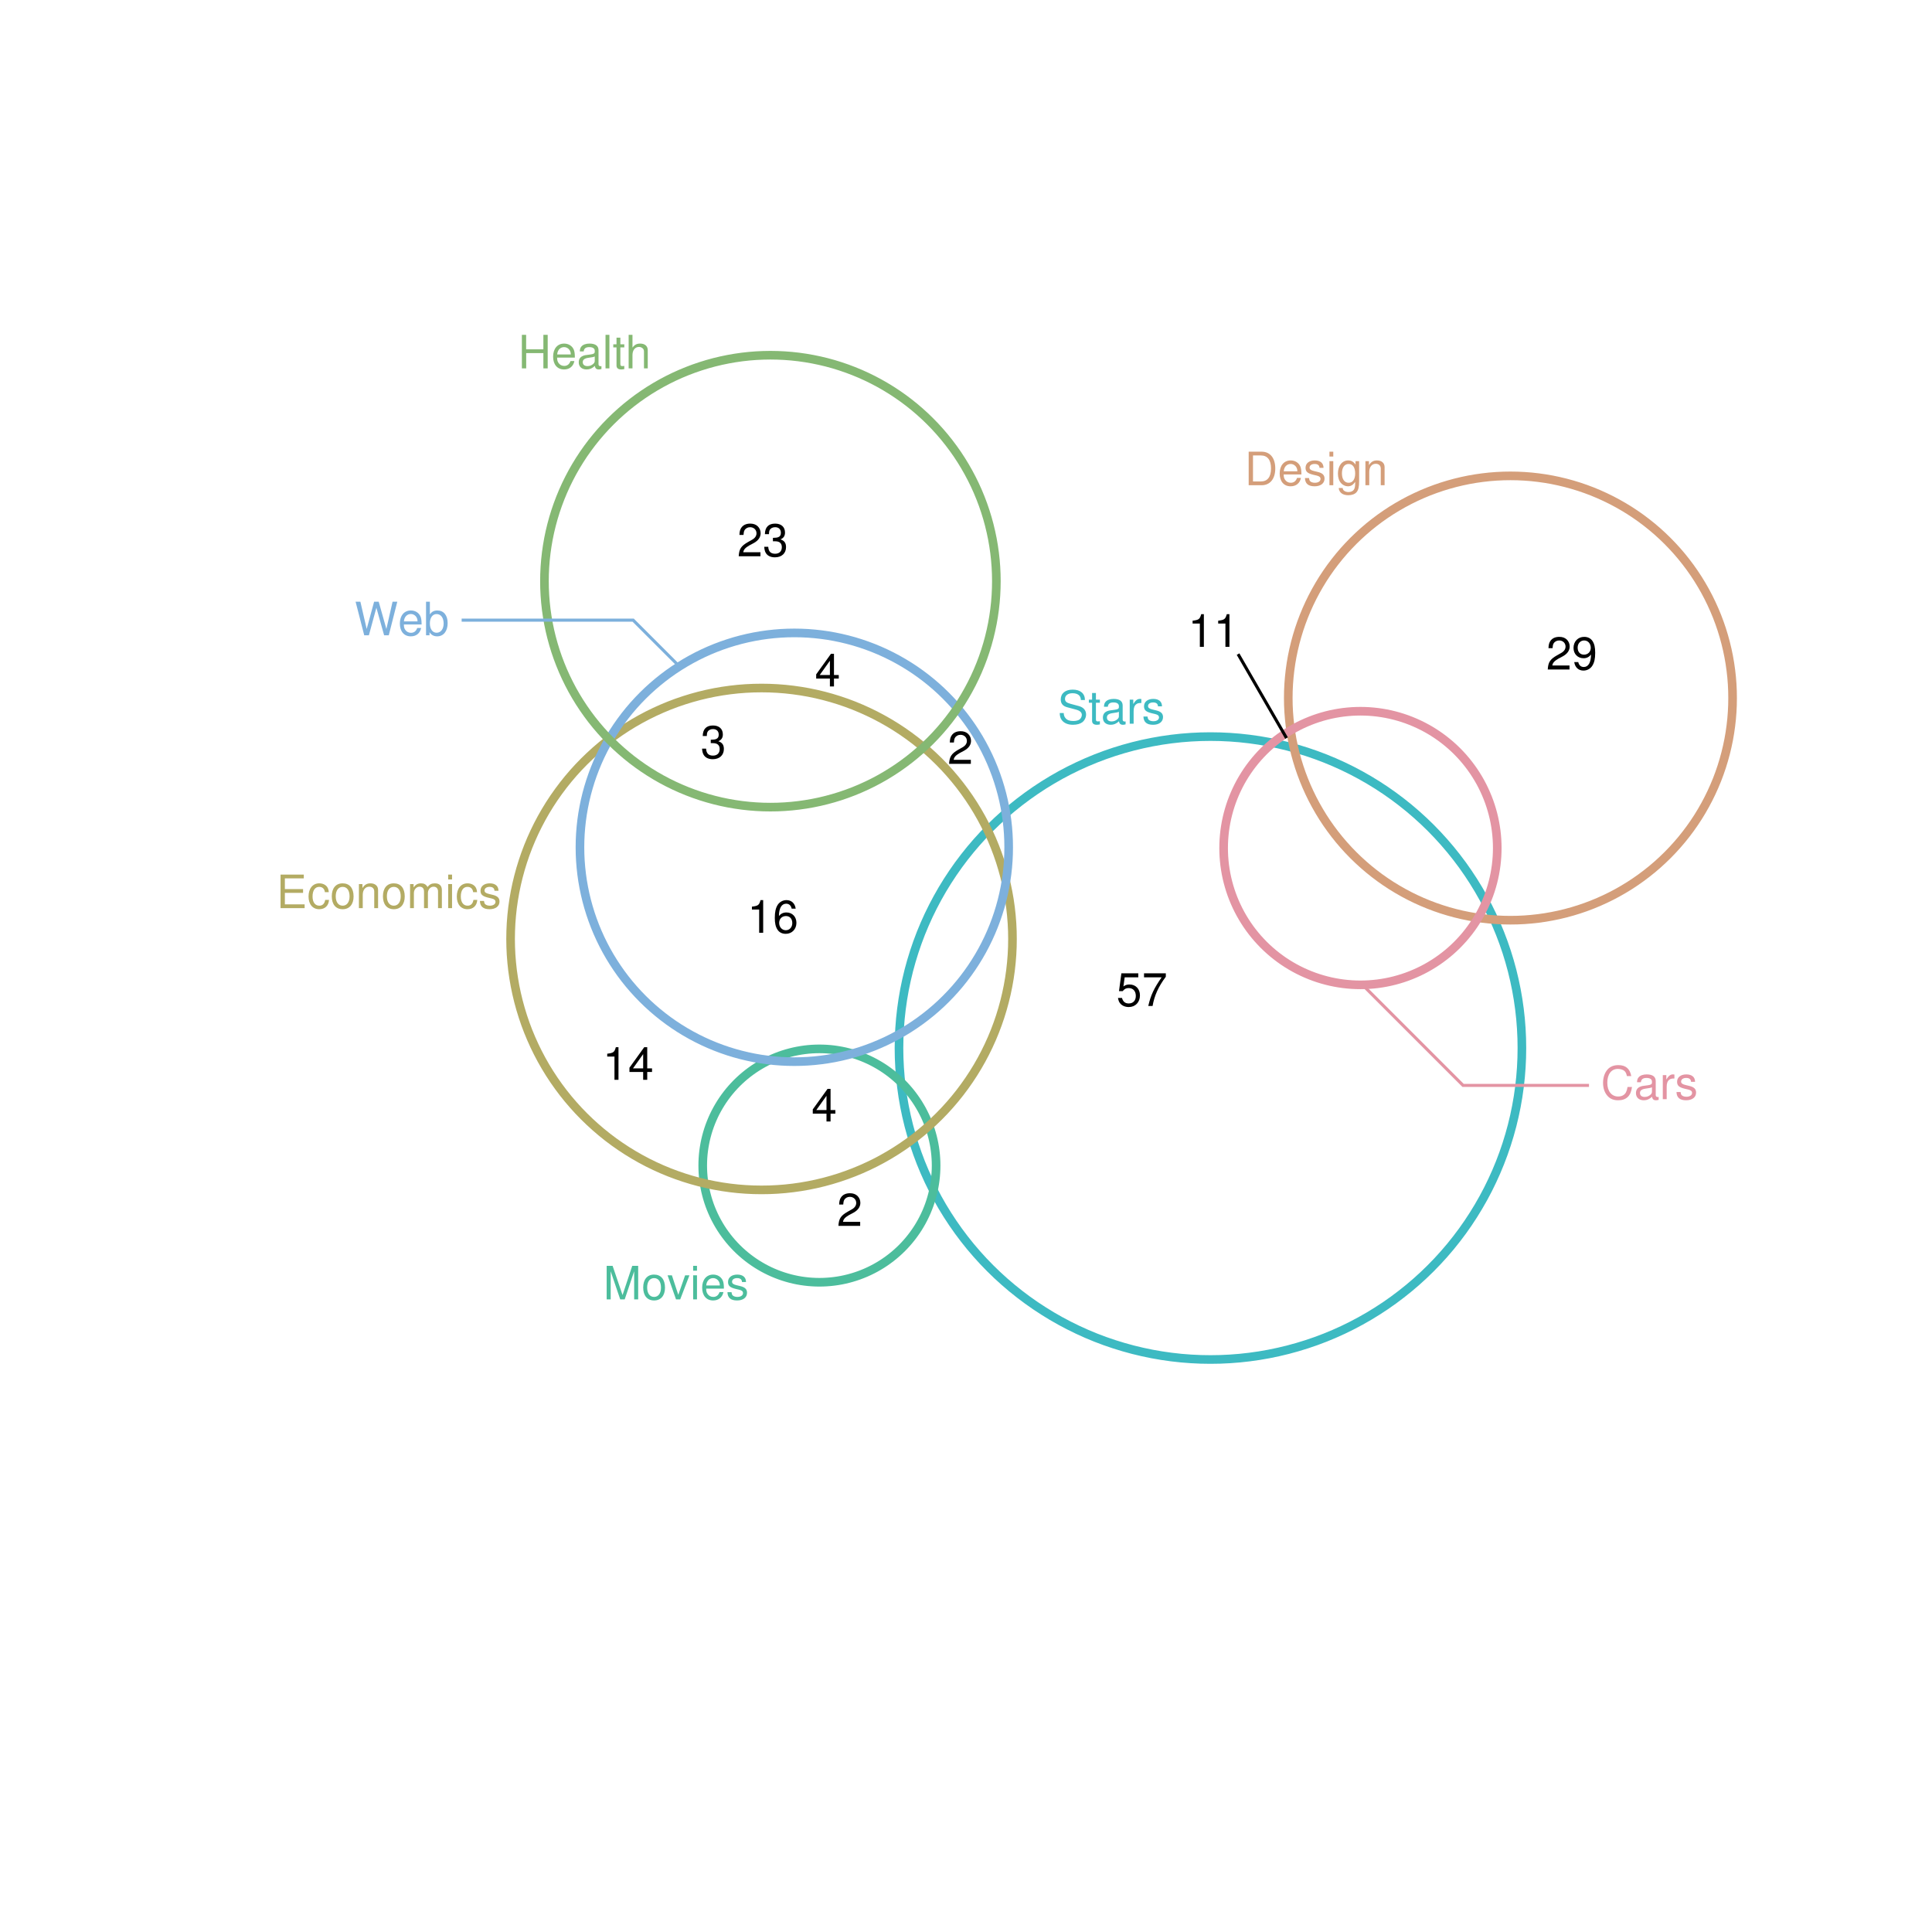 <?xml version="1.0" encoding="UTF-8" standalone="no"?>
<svg
   xmlns:dc="http://purl.org/dc/elements/1.1/"
   xmlns:cc="http://creativecommons.org/ns#"
   xmlns:rdf="http://www.w3.org/1999/02/22-rdf-syntax-ns#"
   xmlns:svg="http://www.w3.org/2000/svg"
   xmlns="http://www.w3.org/2000/svg"
   xmlns:xlink="http://www.w3.org/1999/xlink"
   xmlns:sodipodi="http://sodipodi.sourceforge.net/DTD/sodipodi-0.dtd"
   xmlns:inkscape="http://www.inkscape.org/namespaces/inkscape"
   width="504pt"
   height="504pt"
   viewBox="0 0 504 504"
   version="1.1"
   id="svg306"
   inkscape:version="0.91 r13725"
   sodipodi:docname="q29.zones.zones-wilkinson.svg">
  <sodipodi:namedview
     pagecolor="#ffffff"
     bordercolor="#666666"
     borderopacity="1"
     objecttolerance="10"
     gridtolerance="10"
     guidetolerance="10"
     inkscape:pageopacity="0"
     inkscape:pageshadow="2"
     inkscape:window-width="1920"
     inkscape:window-height="1016"
     id="namedview570"
     showgrid="false"
     inkscape:zoom="2.1190756"
     inkscape:cx="273.69251"
     inkscape:cy="319.65213"
     inkscape:window-x="0"
     inkscape:window-y="27"
     inkscape:window-maximized="1"
     inkscape:current-layer="svg306" />
  <defs
     id="defs308">
    <g
       id="g310">
      <symbol
         overflow="visible"
         id="glyph0-0">
        <path
           style="stroke:none;"
           d=""
           id="path313" />
      </symbol>
      <symbol
         overflow="visible"
         id="glyph0-1">
        <path
           style="stroke:none;"
           d="M 7.156 -6.188 C 7.141 -7.891 5.969 -8.891 3.953 -8.891 C 2.031 -8.891 0.844 -7.906 0.844 -6.328 C 0.844 -5.25 1.406 -4.578 2.562 -4.281 L 4.734 -3.703 C 5.828 -3.422 6.344 -2.969 6.344 -2.297 C 6.344 -1.828 6.078 -1.344 5.719 -1.078 C 5.359 -0.844 4.812 -0.703 4.109 -0.703 C 3.156 -0.703 2.516 -0.938 2.094 -1.438 C 1.766 -1.828 1.625 -2.25 1.625 -2.781 L 0.578 -2.781 C 0.594 -1.984 0.75 -1.453 1.094 -0.969 C 1.688 -0.156 2.703 0.281 4.031 0.281 C 5.078 0.281 5.922 0.031 6.484 -0.391 C 7.078 -0.859 7.453 -1.641 7.453 -2.406 C 7.453 -3.484 6.781 -4.266 5.594 -4.594 L 3.391 -5.188 C 2.344 -5.469 1.953 -5.812 1.953 -6.484 C 1.953 -7.375 2.734 -7.953 3.906 -7.953 C 5.297 -7.953 6.078 -7.312 6.094 -6.188 Z M 7.156 -6.188 "
           id="path316" />
      </symbol>
      <symbol
         overflow="visible"
         id="glyph0-2">
        <path
           style="stroke:none;"
           d="M 3.047 -6.281 L 2.016 -6.281 L 2.016 -8.016 L 1.016 -8.016 L 1.016 -6.281 L 0.172 -6.281 L 0.172 -5.469 L 1.016 -5.469 L 1.016 -0.719 C 1.016 -0.078 1.453 0.281 2.234 0.281 C 2.469 0.281 2.719 0.25 3.047 0.188 L 3.047 -0.641 C 2.922 -0.609 2.766 -0.594 2.562 -0.594 C 2.141 -0.594 2.016 -0.719 2.016 -1.156 L 2.016 -5.469 L 3.047 -5.469 Z M 3.047 -6.281 "
           id="path319" />
      </symbol>
      <symbol
         overflow="visible"
         id="glyph0-3">
        <path
           style="stroke:none;"
           d="M 6.422 -0.594 C 6.312 -0.562 6.266 -0.562 6.203 -0.562 C 5.859 -0.562 5.656 -0.75 5.656 -1.062 L 5.656 -4.75 C 5.656 -5.875 4.844 -6.469 3.297 -6.469 C 2.391 -6.469 1.625 -6.203 1.219 -5.734 C 0.922 -5.406 0.797 -5.047 0.781 -4.422 L 1.781 -4.422 C 1.875 -5.203 2.328 -5.547 3.266 -5.547 C 4.156 -5.547 4.672 -5.203 4.672 -4.609 L 4.672 -4.344 C 4.672 -3.922 4.422 -3.75 3.625 -3.641 C 2.203 -3.469 1.984 -3.422 1.609 -3.266 C 0.875 -2.969 0.5 -2.406 0.5 -1.578 C 0.5 -0.438 1.297 0.281 2.562 0.281 C 3.359 0.281 4 0 4.703 -0.641 C 4.781 -0.016 5.094 0.281 5.734 0.281 C 5.938 0.281 6.094 0.25 6.422 0.172 Z M 4.672 -1.984 C 4.672 -1.641 4.578 -1.438 4.266 -1.156 C 3.859 -0.797 3.375 -0.594 2.781 -0.594 C 2 -0.594 1.547 -0.969 1.547 -1.609 C 1.547 -2.266 1.984 -2.609 3.062 -2.766 C 4.109 -2.906 4.328 -2.953 4.672 -3.109 Z M 4.672 -1.984 "
           id="path322" />
      </symbol>
      <symbol
         overflow="visible"
         id="glyph0-4">
        <path
           style="stroke:none;"
           d="M 0.828 -6.281 L 0.828 0 L 1.844 0 L 1.844 -3.266 C 1.844 -4.156 2.062 -4.75 2.547 -5.094 C 2.859 -5.328 3.156 -5.406 3.859 -5.406 L 3.859 -6.438 C 3.688 -6.453 3.594 -6.469 3.469 -6.469 C 2.812 -6.469 2.328 -6.078 1.75 -5.141 L 1.75 -6.281 Z M 0.828 -6.281 "
           id="path325" />
      </symbol>
      <symbol
         overflow="visible"
         id="glyph0-5">
        <path
           style="stroke:none;"
           d="M 5.25 -4.531 C 5.25 -5.766 4.422 -6.469 2.969 -6.469 C 1.516 -6.469 0.562 -5.719 0.562 -4.547 C 0.562 -3.562 1.062 -3.094 2.562 -2.734 L 3.484 -2.516 C 4.188 -2.344 4.469 -2.094 4.469 -1.625 C 4.469 -1.047 3.875 -0.641 3 -0.641 C 2.453 -0.641 2 -0.797 1.75 -1.062 C 1.594 -1.25 1.531 -1.422 1.469 -1.875 L 0.406 -1.875 C 0.453 -0.422 1.266 0.281 2.922 0.281 C 4.5 0.281 5.516 -0.5 5.516 -1.719 C 5.516 -2.656 4.984 -3.172 3.734 -3.469 L 2.766 -3.703 C 1.953 -3.891 1.609 -4.156 1.609 -4.594 C 1.609 -5.172 2.125 -5.547 2.938 -5.547 C 3.75 -5.547 4.172 -5.203 4.203 -4.531 Z M 5.25 -4.531 "
           id="path328" />
      </symbol>
      <symbol
         overflow="visible"
         id="glyph0-6">
        <path
           style="stroke:none;"
           d="M 5.609 0 L 8.078 -7.328 L 8.078 0 L 9.125 0 L 9.125 -8.75 L 7.578 -8.75 L 5.047 -1.125 L 2.453 -8.75 L 0.906 -8.75 L 0.906 0 L 1.953 0 L 1.953 -7.328 L 4.438 0 Z M 5.609 0 "
           id="path331" />
      </symbol>
      <symbol
         overflow="visible"
         id="glyph0-7">
        <path
           style="stroke:none;"
           d="M 3.266 -6.469 C 1.5 -6.469 0.438 -5.203 0.438 -3.094 C 0.438 -0.984 1.484 0.281 3.281 0.281 C 5.047 0.281 6.125 -0.984 6.125 -3.047 C 6.125 -5.219 5.078 -6.469 3.266 -6.469 Z M 3.281 -5.547 C 4.406 -5.547 5.078 -4.625 5.078 -3.062 C 5.078 -1.578 4.375 -0.641 3.281 -0.641 C 2.156 -0.641 1.469 -1.578 1.469 -3.094 C 1.469 -4.609 2.156 -5.547 3.281 -5.547 Z M 3.281 -5.547 "
           id="path334" />
      </symbol>
      <symbol
         overflow="visible"
         id="glyph0-8">
        <path
           style="stroke:none;"
           d="M 3.422 0 L 5.828 -6.281 L 4.703 -6.281 L 2.922 -1.188 L 1.25 -6.281 L 0.125 -6.281 L 2.328 0 Z M 3.422 0 "
           id="path337" />
      </symbol>
      <symbol
         overflow="visible"
         id="glyph0-9">
        <path
           style="stroke:none;"
           d="M 1.797 -6.281 L 0.797 -6.281 L 0.797 0 L 1.797 0 Z M 1.797 -8.75 L 0.797 -8.75 L 0.797 -7.484 L 1.797 -7.484 Z M 1.797 -8.75 "
           id="path340" />
      </symbol>
      <symbol
         overflow="visible"
         id="glyph0-10">
        <path
           style="stroke:none;"
           d="M 6.156 -2.812 C 6.156 -3.766 6.078 -4.344 5.906 -4.812 C 5.5 -5.844 4.531 -6.469 3.359 -6.469 C 1.609 -6.469 0.484 -5.125 0.484 -3.062 C 0.484 -1 1.578 0.281 3.344 0.281 C 4.781 0.281 5.766 -0.547 6.031 -1.906 L 5.016 -1.906 C 4.734 -1.078 4.172 -0.641 3.375 -0.641 C 2.734 -0.641 2.203 -0.938 1.859 -1.469 C 1.625 -1.828 1.531 -2.188 1.531 -2.812 Z M 1.547 -3.625 C 1.625 -4.781 2.344 -5.547 3.344 -5.547 C 4.328 -5.547 5.094 -4.734 5.094 -3.703 C 5.094 -3.672 5.094 -3.641 5.078 -3.625 Z M 1.547 -3.625 "
           id="path343" />
      </symbol>
      <symbol
         overflow="visible"
         id="glyph0-11">
        <path
           style="stroke:none;"
           d="M 2.203 -3.984 L 6.953 -3.984 L 6.953 -4.969 L 2.203 -4.969 L 2.203 -7.766 L 7.141 -7.766 L 7.141 -8.75 L 1.078 -8.75 L 1.078 0 L 7.359 0 L 7.359 -0.984 L 2.203 -0.984 Z M 2.203 -3.984 "
           id="path346" />
      </symbol>
      <symbol
         overflow="visible"
         id="glyph0-12">
        <path
           style="stroke:none;"
           d="M 5.656 -4.172 C 5.609 -4.781 5.469 -5.188 5.234 -5.531 C 4.797 -6.125 4.047 -6.469 3.172 -6.469 C 1.469 -6.469 0.375 -5.125 0.375 -3.031 C 0.375 -1.016 1.453 0.281 3.156 0.281 C 4.656 0.281 5.609 -0.625 5.719 -2.156 L 4.719 -2.156 C 4.547 -1.156 4.031 -0.641 3.188 -0.641 C 2.078 -0.641 1.422 -1.547 1.422 -3.031 C 1.422 -4.609 2.062 -5.547 3.156 -5.547 C 4 -5.547 4.531 -5.047 4.641 -4.172 Z M 5.656 -4.172 "
           id="path349" />
      </symbol>
      <symbol
         overflow="visible"
         id="glyph0-13">
        <path
           style="stroke:none;"
           d="M 0.844 -6.281 L 0.844 0 L 1.844 0 L 1.844 -3.469 C 1.844 -4.75 2.516 -5.594 3.547 -5.594 C 4.344 -5.594 4.844 -5.109 4.844 -4.359 L 4.844 0 L 5.844 0 L 5.844 -4.75 C 5.844 -5.797 5.062 -6.469 3.859 -6.469 C 2.922 -6.469 2.312 -6.109 1.766 -5.234 L 1.766 -6.281 Z M 0.844 -6.281 "
           id="path352" />
      </symbol>
      <symbol
         overflow="visible"
         id="glyph0-14">
        <path
           style="stroke:none;"
           d="M 0.844 -6.281 L 0.844 0 L 1.844 0 L 1.844 -3.953 C 1.844 -4.859 2.516 -5.594 3.328 -5.594 C 4.062 -5.594 4.484 -5.141 4.484 -4.328 L 4.484 0 L 5.5 0 L 5.5 -3.953 C 5.5 -4.859 6.156 -5.594 6.969 -5.594 C 7.703 -5.594 8.141 -5.125 8.141 -4.328 L 8.141 0 L 9.141 0 L 9.141 -4.719 C 9.141 -5.844 8.5 -6.469 7.312 -6.469 C 6.484 -6.469 5.969 -6.219 5.391 -5.516 C 5.016 -6.188 4.516 -6.469 3.703 -6.469 C 2.859 -6.469 2.297 -6.156 1.766 -5.406 L 1.766 -6.281 Z M 0.844 -6.281 "
           id="path355" />
      </symbol>
      <symbol
         overflow="visible"
         id="glyph0-15">
        <path
           style="stroke:none;"
           d="M 8.922 0 L 11.141 -8.75 L 9.906 -8.75 L 8.297 -1.641 L 6.297 -8.75 L 5.094 -8.75 L 3.156 -1.641 L 1.516 -8.75 L 0.266 -8.75 L 2.516 0 L 3.734 0 L 5.688 -7.188 L 7.703 0 Z M 8.922 0 "
           id="path358" />
      </symbol>
      <symbol
         overflow="visible"
         id="glyph0-16">
        <path
           style="stroke:none;"
           d="M 0.641 -8.75 L 0.641 0 L 1.547 0 L 1.547 -0.797 C 2.031 -0.078 2.656 0.281 3.547 0.281 C 5.203 0.281 6.281 -1.078 6.281 -3.172 C 6.281 -5.203 5.25 -6.469 3.594 -6.469 C 2.719 -6.469 2.109 -6.141 1.641 -5.438 L 1.641 -8.75 Z M 3.391 -5.531 C 4.516 -5.531 5.234 -4.562 5.234 -3.062 C 5.234 -1.625 4.484 -0.656 3.391 -0.656 C 2.344 -0.656 1.641 -1.625 1.641 -3.094 C 1.641 -4.578 2.344 -5.531 3.391 -5.531 Z M 3.391 -5.531 "
           id="path361" />
      </symbol>
      <symbol
         overflow="visible"
         id="glyph0-17">
        <path
           style="stroke:none;"
           d="M 6.609 -3.984 L 6.609 0 L 7.734 0 L 7.734 -8.75 L 6.609 -8.75 L 6.609 -4.969 L 2.109 -4.969 L 2.109 -8.75 L 1 -8.75 L 1 0 L 2.125 0 L 2.125 -3.984 Z M 6.609 -3.984 "
           id="path364" />
      </symbol>
      <symbol
         overflow="visible"
         id="glyph0-18">
        <path
           style="stroke:none;"
           d="M 1.828 -8.75 L 0.812 -8.75 L 0.812 0 L 1.828 0 Z M 1.828 -8.75 "
           id="path367" />
      </symbol>
      <symbol
         overflow="visible"
         id="glyph0-19">
        <path
           style="stroke:none;"
           d="M 0.844 -8.75 L 0.844 0 L 1.844 0 L 1.844 -3.469 C 1.844 -4.75 2.516 -5.594 3.547 -5.594 C 3.859 -5.594 4.188 -5.484 4.422 -5.297 C 4.719 -5.094 4.844 -4.797 4.844 -4.359 L 4.844 0 L 5.828 0 L 5.828 -4.75 C 5.828 -5.812 5.078 -6.469 3.859 -6.469 C 2.969 -6.469 2.422 -6.188 1.844 -5.422 L 1.844 -8.75 Z M 0.844 -8.75 "
           id="path370" />
      </symbol>
      <symbol
         overflow="visible"
         id="glyph0-20">
        <path
           style="stroke:none;"
           d="M 1.062 0 L 4.438 0 C 6.641 0 8 -1.656 8 -4.375 C 8 -7.094 6.656 -8.75 4.438 -8.75 L 1.062 -8.75 Z M 2.188 -0.984 L 2.188 -7.766 L 4.25 -7.766 C 5.969 -7.766 6.891 -6.594 6.891 -4.375 C 6.891 -2.156 5.969 -0.984 4.25 -0.984 Z M 2.188 -0.984 "
           id="path373" />
      </symbol>
      <symbol
         overflow="visible"
         id="glyph0-21">
        <path
           style="stroke:none;"
           d="M 4.938 -6.281 L 4.938 -5.375 C 4.438 -6.125 3.828 -6.469 3.031 -6.469 C 1.422 -6.469 0.344 -5.078 0.344 -3.031 C 0.344 -2 0.625 -1.156 1.141 -0.562 C 1.609 -0.031 2.281 0.281 2.938 0.281 C 3.734 0.281 4.281 -0.062 4.844 -0.859 L 4.844 -0.531 C 4.844 0.328 4.734 0.844 4.484 1.188 C 4.219 1.562 3.703 1.781 3.094 1.781 C 2.641 1.781 2.234 1.656 1.953 1.438 C 1.734 1.266 1.625 1.094 1.578 0.719 L 0.547 0.719 C 0.656 1.906 1.578 2.609 3.062 2.609 C 4 2.609 4.797 2.312 5.203 1.812 C 5.688 1.234 5.875 0.438 5.875 -1.031 L 5.875 -6.281 Z M 3.125 -5.547 C 4.219 -5.547 4.844 -4.625 4.844 -3.062 C 4.844 -1.562 4.203 -0.641 3.141 -0.641 C 2.047 -0.641 1.391 -1.578 1.391 -3.094 C 1.391 -4.609 2.062 -5.547 3.125 -5.547 Z M 3.125 -5.547 "
           id="path376" />
      </symbol>
      <symbol
         overflow="visible"
         id="glyph0-22">
        <path
           style="stroke:none;"
           d="M 7.938 -6.031 C 7.594 -7.953 6.484 -8.891 4.578 -8.891 C 3.391 -8.891 2.453 -8.516 1.797 -7.797 C 1.016 -6.938 0.578 -5.688 0.578 -4.266 C 0.578 -2.828 1.016 -1.594 1.844 -0.75 C 2.516 -0.047 3.391 0.281 4.531 0.281 C 6.656 0.281 7.859 -0.875 8.125 -3.188 L 6.969 -3.188 C 6.875 -2.594 6.75 -2.188 6.578 -1.844 C 6.219 -1.109 5.469 -0.703 4.531 -0.703 C 2.797 -0.703 1.688 -2.094 1.688 -4.281 C 1.688 -6.531 2.75 -7.906 4.438 -7.906 C 5.141 -7.906 5.812 -7.688 6.172 -7.359 C 6.484 -7.062 6.672 -6.688 6.797 -6.031 Z M 7.938 -6.031 "
           id="path379" />
      </symbol>
      <symbol
         overflow="visible"
         id="glyph0-23">
        <path
           style="stroke:none;"
           d="M 5.719 -8.516 L 1.312 -8.516 L 0.688 -3.875 L 1.656 -3.875 C 2.141 -4.469 2.562 -4.672 3.219 -4.672 C 4.359 -4.672 5.078 -3.891 5.078 -2.625 C 5.078 -1.406 4.375 -0.656 3.219 -0.656 C 2.297 -0.656 1.734 -1.125 1.469 -2.094 L 0.422 -2.094 C 0.562 -1.391 0.688 -1.062 0.938 -0.75 C 1.422 -0.094 2.281 0.281 3.234 0.281 C 4.953 0.281 6.156 -0.969 6.156 -2.766 C 6.156 -4.453 5.047 -5.609 3.406 -5.609 C 2.812 -5.609 2.328 -5.453 1.844 -5.094 L 2.172 -7.469 L 5.719 -7.469 Z M 5.719 -8.516 "
           id="path382" />
      </symbol>
      <symbol
         overflow="visible"
         id="glyph0-24">
        <path
           style="stroke:none;"
           d="M 6.234 -8.516 L 0.547 -8.516 L 0.547 -7.469 L 5.141 -7.469 C 3.125 -4.578 2.297 -2.797 1.656 0 L 2.781 0 C 3.25 -2.719 4.312 -5.062 6.234 -7.625 Z M 6.234 -8.516 "
           id="path385" />
      </symbol>
      <symbol
         overflow="visible"
         id="glyph0-25">
        <path
           style="stroke:none;"
           d="M 3.922 -2.047 L 3.922 0 L 4.984 0 L 4.984 -2.047 L 6.234 -2.047 L 6.234 -2.984 L 4.984 -2.984 L 4.984 -8.516 L 4.203 -8.516 L 0.344 -3.156 L 0.344 -2.047 Z M 3.922 -2.984 L 1.266 -2.984 L 3.922 -6.703 Z M 3.922 -2.984 "
           id="path388" />
      </symbol>
      <symbol
         overflow="visible"
         id="glyph0-26">
        <path
           style="stroke:none;"
           d="M 6.078 -1.047 L 1.594 -1.047 C 1.703 -1.734 2.094 -2.188 3.125 -2.797 L 4.328 -3.438 C 5.516 -4.094 6.125 -4.969 6.125 -6.016 C 6.125 -6.719 5.844 -7.375 5.344 -7.844 C 4.844 -8.297 4.219 -8.516 3.406 -8.516 C 2.328 -8.516 1.531 -8.125 1.062 -7.406 C 0.75 -6.953 0.625 -6.422 0.594 -5.562 L 1.656 -5.562 C 1.688 -6.125 1.766 -6.484 1.906 -6.75 C 2.188 -7.266 2.734 -7.578 3.375 -7.578 C 4.328 -7.578 5.047 -6.906 5.047 -5.984 C 5.047 -5.312 4.656 -4.734 3.906 -4.312 L 2.797 -3.688 C 1.016 -2.672 0.5 -1.875 0.406 0 L 6.078 0 Z M 6.078 -1.047 "
           id="path391" />
      </symbol>
      <symbol
         overflow="visible"
         id="glyph0-27">
        <path
           style="stroke:none;"
           d="M 3.109 -6.062 L 3.109 0 L 4.156 0 L 4.156 -8.516 L 3.469 -8.516 C 3.094 -7.203 2.859 -7.016 1.219 -6.812 L 1.219 -6.062 Z M 3.109 -6.062 "
           id="path394" />
      </symbol>
      <symbol
         overflow="visible"
         id="glyph0-28">
        <path
           style="stroke:none;"
           d="M 5.969 -6.281 C 5.766 -7.688 4.859 -8.516 3.562 -8.516 C 2.625 -8.516 1.781 -8.047 1.281 -7.297 C 0.75 -6.469 0.516 -5.422 0.516 -3.875 C 0.516 -2.453 0.734 -1.531 1.234 -0.781 C 1.688 -0.094 2.438 0.281 3.375 0.281 C 4.984 0.281 6.156 -0.922 6.156 -2.594 C 6.156 -4.172 5.078 -5.297 3.547 -5.297 C 2.719 -5.297 2.047 -4.969 1.594 -4.344 C 1.609 -6.422 2.281 -7.578 3.484 -7.578 C 4.234 -7.578 4.75 -7.109 4.922 -6.281 Z M 3.422 -4.359 C 4.438 -4.359 5.078 -3.641 5.078 -2.516 C 5.078 -1.438 4.359 -0.656 3.391 -0.656 C 2.406 -0.656 1.656 -1.469 1.656 -2.562 C 1.656 -3.625 2.375 -4.359 3.422 -4.359 Z M 3.422 -4.359 "
           id="path397" />
      </symbol>
      <symbol
         overflow="visible"
         id="glyph0-29">
        <path
           style="stroke:none;"
           d="M 2.656 -3.906 L 3.234 -3.906 C 4.391 -3.906 4.984 -3.391 4.984 -2.359 C 4.984 -1.297 4.328 -0.656 3.234 -0.656 C 2.078 -0.656 1.516 -1.234 1.438 -2.469 L 0.391 -2.469 C 0.438 -1.781 0.547 -1.344 0.75 -0.953 C 1.188 -0.141 2.031 0.281 3.188 0.281 C 4.938 0.281 6.078 -0.766 6.078 -2.375 C 6.078 -3.453 5.656 -4.062 4.625 -4.406 C 5.422 -4.719 5.812 -5.312 5.812 -6.172 C 5.812 -7.625 4.844 -8.516 3.234 -8.516 C 1.516 -8.516 0.594 -7.578 0.562 -5.766 L 1.625 -5.766 C 1.625 -6.281 1.688 -6.562 1.812 -6.828 C 2.047 -7.297 2.578 -7.578 3.234 -7.578 C 4.172 -7.578 4.734 -7.031 4.734 -6.125 C 4.734 -5.531 4.531 -5.172 4.062 -4.984 C 3.766 -4.859 3.391 -4.812 2.656 -4.797 Z M 2.656 -3.906 "
           id="path400" />
      </symbol>
      <symbol
         overflow="visible"
         id="glyph0-30">
        <path
           style="stroke:none;"
           d="M 0.641 -1.938 C 0.844 -0.547 1.75 0.281 3.047 0.281 C 3.984 0.281 4.844 -0.188 5.328 -0.938 C 5.875 -1.766 6.109 -2.812 6.109 -4.359 C 6.109 -5.781 5.891 -6.703 5.391 -7.453 C 4.922 -8.141 4.172 -8.516 3.234 -8.516 C 1.625 -8.516 0.453 -7.312 0.453 -5.641 C 0.453 -4.062 1.531 -2.938 3.078 -2.938 C 3.875 -2.938 4.469 -3.234 5.016 -3.891 C 5 -1.812 4.328 -0.656 3.125 -0.656 C 2.375 -0.656 1.859 -1.125 1.688 -1.938 Z M 3.234 -7.578 C 4.219 -7.578 4.953 -6.766 4.953 -5.656 C 4.953 -4.625 4.219 -3.875 3.188 -3.875 C 2.172 -3.875 1.531 -4.578 1.531 -5.719 C 1.531 -6.797 2.25 -7.578 3.234 -7.578 Z M 3.234 -7.578 "
           id="path403" />
      </symbol>
    </g>
  </defs>
  <path
     inkscape:connector-curvature="0"
     id="path408"
     d="m 396.977,270.851 -0.121,-2.551 -0.199,-2.543 -0.281,-2.539 -0.359,-2.527 -0.438,-2.512 -0.52,-2.5 -0.594,-2.484 -0.676,-2.461 -0.75,-2.438 -0.828,-2.418 -0.902,-2.387 -0.977,-2.359 -1.051,-2.324 -1.121,-2.293 -1.195,-2.254 -1.266,-2.219 -1.332,-2.176 -1.402,-2.133 -1.465,-2.09 -1.535,-2.039 -1.594,-1.992 -1.66,-1.941 -1.715,-1.887 -1.777,-1.836 -1.832,-1.773 -1.891,-1.719 -1.941,-1.66 -1.992,-1.594 -2.039,-1.531 -2.09,-1.469 -2.133,-1.402 -2.176,-1.332 -2.219,-1.266 -2.254,-1.195 -2.293,-1.121 -2.324,-1.051 -2.359,-0.977 -2.387,-0.902 -2.414,-0.828 -2.441,-0.75 -2.461,-0.672 -2.484,-0.598 -2.5,-0.516 -2.512,-0.441 -2.527,-0.359 -2.539,-0.281 -2.543,-0.199 -2.551,-0.121 -2.551,-0.039 -2.551,0.039 -2.551,0.121 -2.547,0.199 -2.535,0.281 -2.527,0.359 -2.516,0.441 -2.496,0.516 -2.484,0.598 -2.461,0.672 -2.441,0.75 -2.414,0.828 -2.387,0.902 -2.359,0.977 -2.324,1.051 -2.293,1.121 -2.258,1.195 -2.215,1.266 -2.176,1.332 -2.133,1.402 -2.09,1.469 -2.043,1.531 -1.992,1.594 -1.938,1.66 -1.891,1.719 -1.832,1.773 -1.777,1.836 -1.715,1.887 -1.66,1.941 -1.594,1.992 -1.535,2.039 -1.465,2.09 -1.402,2.133 -1.336,2.176 -1.262,2.219 -1.195,2.254 -1.125,2.293 -1.047,2.324 -0.98,2.359 -0.898,2.387 -0.828,2.418 -0.75,2.438 -0.676,2.461 -0.594,2.484 -0.52,2.5 -0.438,2.512 -0.359,2.527 -0.281,2.539 -0.199,2.543 -0.121,2.551 -0.039,2.551 0.039,2.555 0.121,2.547 0.199,2.547 0.281,2.535 0.359,2.527 0.438,2.516 0.52,2.5 0.594,2.48 0.676,2.461 0.75,2.441 0.828,2.414 0.898,2.387 0.98,2.359 1.047,2.324 1.125,2.293 1.195,2.258 1.262,2.215 1.336,2.176 1.402,2.137 1.465,2.086 1.535,2.043 1.594,1.992 1.66,1.941 1.715,1.887 1.777,1.832 1.832,1.777 1.891,1.719 1.938,1.656 1.992,1.594 2.043,1.535 2.09,1.469 2.133,1.398 2.176,1.336 2.215,1.262 2.258,1.195 2.293,1.125 2.324,1.051 2.359,0.977 2.387,0.902 2.414,0.824 2.441,0.75 2.461,0.676 2.484,0.594 2.496,0.52 2.516,0.438 2.527,0.359 2.535,0.281 2.547,0.199 2.551,0.121 2.551,0.039 2.551,-0.039 2.551,-0.121 2.543,-0.199 2.539,-0.281 2.527,-0.359 2.512,-0.438 2.5,-0.52 2.484,-0.594 2.461,-0.676 2.441,-0.75 2.414,-0.824 2.387,-0.902 2.359,-0.977 2.324,-1.051 2.293,-1.125 2.254,-1.195 2.219,-1.262 2.176,-1.336 2.133,-1.398 2.09,-1.469 2.039,-1.535 1.992,-1.594 1.941,-1.656 1.891,-1.719 1.832,-1.777 1.777,-1.832 1.715,-1.887 1.66,-1.941 1.594,-1.992 1.535,-2.043 1.465,-2.086 1.402,-2.137 1.332,-2.176 1.266,-2.215 1.195,-2.258 1.121,-2.293 1.051,-2.324 0.977,-2.359 0.902,-2.387 0.828,-2.414 0.75,-2.441 0.676,-2.461 0.594,-2.48 0.52,-2.5 0.438,-2.516 0.359,-2.527 0.281,-2.535 0.199,-2.547 0.121,-2.547 0.039,-2.555 -0.039,-2.551"
     style="fill:none;stroke:#3dbac2;stroke-width:2.25;stroke-linecap:round;stroke-linejoin:round;stroke-miterlimit:10;stroke-opacity:1" />
  <path
     inkscape:connector-curvature="0"
     id="path410"
     d="m 244.188,303.101 -0.047,-0.953 -0.074,-0.953 -0.105,-0.949 -0.133,-0.949 -0.164,-0.941 -0.195,-0.938 -0.223,-0.93 -0.254,-0.922 -0.281,-0.914 -0.309,-0.902 -0.34,-0.895 -0.363,-0.887 -0.395,-0.871 -0.422,-0.859 -0.445,-0.844 -0.477,-0.828 -0.496,-0.816 -0.527,-0.801 -0.551,-0.781 -0.574,-0.766 -0.598,-0.746 -0.621,-0.727 -0.641,-0.707 -0.668,-0.688 -0.688,-0.664 -0.707,-0.645 -0.727,-0.621 -0.746,-0.598 -0.766,-0.574 -0.781,-0.551 -0.797,-0.523 -0.816,-0.5 -0.832,-0.473 -0.844,-0.449 -0.859,-0.422 -0.871,-0.391 -0.883,-0.367 -0.895,-0.34 -0.906,-0.309 -0.914,-0.281 -0.922,-0.25 -0.93,-0.227 -0.938,-0.191 -0.941,-0.164 -0.945,-0.137 -0.949,-0.105 -0.957,-0.074 -0.953,-0.043 -0.957,-0.016 -0.957,0.016 -0.953,0.043 -0.953,0.074 -0.949,0.105 -0.949,0.137 -0.941,0.164 -0.938,0.191 -0.93,0.227 -0.922,0.25 -0.914,0.281 -0.902,0.309 -0.895,0.34 -0.887,0.367 -0.871,0.391 -0.859,0.422 -0.844,0.449 -0.828,0.473 -0.816,0.5 -0.801,0.523 -0.781,0.551 -0.766,0.574 -0.746,0.598 -0.727,0.621 -0.707,0.645 -0.688,0.664 -0.664,0.688 -0.645,0.707 -0.621,0.727 -0.598,0.746 -0.574,0.766 -0.551,0.781 -0.523,0.801 -0.5,0.816 -0.473,0.828 -0.449,0.844 -0.422,0.859 -0.391,0.871 -0.367,0.887 -0.34,0.895 -0.309,0.902 -0.281,0.914 -0.25,0.922 -0.227,0.93 -0.191,0.938 -0.164,0.941 -0.137,0.949 -0.105,0.949 -0.074,0.953 -0.043,0.953 -0.016,0.957 0.016,0.957 0.043,0.953 0.074,0.957 0.105,0.949 0.137,0.945 0.164,0.941 0.191,0.938 0.227,0.93 0.25,0.922 0.281,0.914 0.309,0.906 0.34,0.895 0.367,0.883 0.391,0.871 0.422,0.859 0.449,0.844 0.473,0.832 0.5,0.816 0.523,0.797 0.551,0.781 0.574,0.766 0.598,0.746 0.621,0.727 0.645,0.707 0.664,0.688 0.688,0.668 0.707,0.641 0.727,0.621 0.746,0.598 0.766,0.574 0.781,0.551 0.801,0.527 0.816,0.496 0.828,0.477 0.844,0.445 0.859,0.422 0.871,0.395 0.887,0.363 0.895,0.34 0.902,0.309 0.914,0.281 0.922,0.254 0.93,0.223 0.938,0.195 0.941,0.164 0.949,0.133 0.949,0.105 0.953,0.074 0.953,0.047 0.957,0.016 0.957,-0.016 0.953,-0.047 0.957,-0.074 0.949,-0.105 0.945,-0.133 0.941,-0.164 0.938,-0.195 0.93,-0.223 0.922,-0.254 0.914,-0.281 0.906,-0.309 0.895,-0.34 0.883,-0.363 0.871,-0.395 0.859,-0.422 0.844,-0.445 0.832,-0.477 0.816,-0.496 0.797,-0.527 0.781,-0.551 0.766,-0.574 0.746,-0.598 0.727,-0.621 0.707,-0.641 0.688,-0.668 0.668,-0.688 0.641,-0.707 0.621,-0.727 0.598,-0.746 0.574,-0.766 0.551,-0.781 0.527,-0.797 0.496,-0.816 0.477,-0.832 0.445,-0.844 0.422,-0.859 0.395,-0.871 0.363,-0.883 0.34,-0.895 0.309,-0.906 0.281,-0.914 0.254,-0.922 0.223,-0.93 0.195,-0.938 0.164,-0.941 0.133,-0.945 0.105,-0.949 0.074,-0.957 0.047,-0.953 0.016,-0.957 -0.016,-0.957"
     style="fill:none;stroke:#4cbd9c;stroke-width:2.25;stroke-linecap:round;stroke-linejoin:round;stroke-miterlimit:10;stroke-opacity:1" />
  <path
     inkscape:connector-curvature="0"
     id="path412"
     d="m 264.094,242.886 -0.098,-2.051 -0.164,-2.051 -0.223,-2.043 -0.289,-2.039 -0.355,-2.023 -0.418,-2.016 -0.48,-2 -0.543,-1.984 -0.602,-1.965 -0.668,-1.945 -0.727,-1.922 -0.785,-1.902 -0.848,-1.871 -0.906,-1.848 -0.961,-1.816 -1.02,-1.789 -1.074,-1.754 -1.129,-1.719 -1.184,-1.68 -1.234,-1.645 -1.285,-1.605 -1.336,-1.566 -1.383,-1.52 -1.434,-1.477 -1.477,-1.43 -1.52,-1.387 -1.562,-1.336 -1.605,-1.285 -1.645,-1.234 -1.684,-1.184 -1.719,-1.129 -1.754,-1.074 -1.785,-1.016 -1.816,-0.965 -1.848,-0.902 -1.875,-0.848 -1.898,-0.789 -1.926,-0.727 -1.945,-0.664 -1.965,-0.605 -1.984,-0.543 -2,-0.48 -2.012,-0.418 -2.027,-0.352 -2.035,-0.289 -2.043,-0.227 -2.051,-0.16 -2.055,-0.098 -2.055,-0.031 -2.059,0.031 -2.055,0.098 -2.051,0.16 -2.043,0.227 -2.035,0.289 -2.027,0.352 -2.012,0.418 -2,0.48 -1.984,0.543 -1.965,0.605 -1.945,0.664 -1.926,0.727 -1.898,0.789 -1.875,0.848 -1.848,0.902 -1.816,0.965 -1.785,1.016 -1.754,1.074 -1.719,1.129 -1.684,1.184 -1.645,1.234 -1.605,1.285 -1.562,1.336 -1.52,1.387 -1.477,1.43 -1.434,1.477 -1.383,1.52 -1.336,1.566 -1.285,1.605 -1.234,1.645 -1.184,1.68 -1.129,1.719 -1.074,1.754 -1.02,1.789 -0.961,1.816 -0.906,1.848 -0.844,1.871 -0.789,1.902 -0.727,1.922 -0.664,1.945 -0.605,1.965 -0.543,1.984 -0.48,2 -0.418,2.016 -0.352,2.023 -0.293,2.039 -0.223,2.043 -0.164,2.051 -0.094,2.051 -0.035,2.059 0.035,2.055 0.094,2.055 0.164,2.051 0.223,2.043 0.293,2.035 0.352,2.027 0.418,2.016 0.48,1.996 0.543,1.984 0.605,1.965 0.664,1.949 0.727,1.922 0.789,1.898 0.844,1.875 0.906,1.848 0.961,1.816 1.02,1.789 1.074,1.75 1.129,1.719 1.184,1.684 1.234,1.645 1.285,1.605 1.336,1.562 1.383,1.523 1.434,1.477 1.477,1.43 1.52,1.383 1.562,1.336 1.605,1.289 1.645,1.234 1.684,1.18 1.719,1.129 1.754,1.074 1.785,1.02 1.816,0.965 1.848,0.902 1.875,0.848 1.898,0.785 1.926,0.727 1.945,0.668 1.965,0.605 1.984,0.543 2,0.48 2.012,0.414 2.027,0.355 2.035,0.289 2.043,0.227 2.051,0.16 2.055,0.098 2.059,0.031 2.055,-0.031 2.055,-0.098 2.051,-0.16 2.043,-0.227 2.035,-0.289 2.027,-0.355 2.012,-0.414 2,-0.48 1.984,-0.543 1.965,-0.605 1.945,-0.668 1.926,-0.727 1.898,-0.785 1.875,-0.848 1.848,-0.902 1.816,-0.965 1.785,-1.02 1.754,-1.074 1.719,-1.129 1.684,-1.18 1.645,-1.234 1.605,-1.289 1.562,-1.336 1.52,-1.383 1.477,-1.43 1.434,-1.477 1.383,-1.523 1.336,-1.562 1.285,-1.605 1.234,-1.645 1.184,-1.684 1.129,-1.719 1.074,-1.75 1.02,-1.789 0.961,-1.816 0.906,-1.848 0.848,-1.875 0.785,-1.898 0.727,-1.922 0.668,-1.949 0.602,-1.965 0.543,-1.984 0.48,-1.996 0.418,-2.016 0.355,-2.027 0.289,-2.035 0.223,-2.043 0.164,-2.051 0.098,-2.055 0.031,-2.055 -0.031,-2.059"
     style="fill:none;stroke:#b3ab63;stroke-width:2.25;stroke-linecap:round;stroke-linejoin:round;stroke-miterlimit:10;stroke-opacity:1" />
  <path
     inkscape:connector-curvature="0"
     id="path414"
     d="m 263.106,219.273 -0.082,-1.754 -0.137,-1.754 -0.191,-1.746 -0.25,-1.738 -0.301,-1.73 -0.355,-1.719 -0.41,-1.711 -0.465,-1.691 -0.516,-1.68 -0.57,-1.664 -0.621,-1.641 -0.672,-1.625 -0.723,-1.602 -0.773,-1.578 -0.82,-1.551 -0.871,-1.527 -0.918,-1.496 -0.965,-1.469 -1.012,-1.438 -1.055,-1.406 -1.098,-1.371 -1.141,-1.336 -1.184,-1.297 -1.223,-1.262 -1.258,-1.223 -1.301,-1.184 -1.336,-1.141 -1.371,-1.098 -1.406,-1.055 -1.438,-1.012 -1.465,-0.961 -1.5,-0.918 -1.527,-0.871 -1.551,-0.824 -1.578,-0.773 -1.602,-0.723 -1.621,-0.672 -1.645,-0.621 -1.66,-0.566 -1.68,-0.52 -1.695,-0.461 -1.707,-0.41 -1.723,-0.355 -1.73,-0.305 -1.738,-0.246 -1.746,-0.191 -1.75,-0.141 -1.758,-0.082 -1.754,-0.027 -1.758,0.027 -1.754,0.082 -1.75,0.141 -1.746,0.191 -1.742,0.246 -1.73,0.305 -1.719,0.355 -1.707,0.41 -1.695,0.461 -1.68,0.52 -1.66,0.566 -1.645,0.621 -1.625,0.672 -1.598,0.723 -1.578,0.773 -1.555,0.824 -1.523,0.871 -1.5,0.918 -1.469,0.961 -1.438,1.012 -1.402,1.055 -1.371,1.098 -1.336,1.141 -1.301,1.184 -1.262,1.223 -1.223,1.262 -1.18,1.297 -1.145,1.336 -1.098,1.371 -1.055,1.406 -1.008,1.438 -0.965,1.469 -0.918,1.496 -0.871,1.527 -0.82,1.551 -0.773,1.578 -0.723,1.602 -0.672,1.625 -0.621,1.641 -0.57,1.664 -0.516,1.68 -0.465,1.691 -0.41,1.711 -0.355,1.719 -0.305,1.73 -0.246,1.738 -0.191,1.746 -0.141,1.754 -0.082,1.754 -0.027,1.758 0.027,1.754 0.082,1.754 0.141,1.754 0.191,1.746 0.246,1.738 0.305,1.73 0.355,1.719 0.41,1.711 0.465,1.695 0.516,1.676 0.57,1.664 0.621,1.645 0.672,1.621 0.723,1.602 0.773,1.578 0.82,1.551 0.871,1.527 0.918,1.496 0.965,1.469 1.008,1.438 1.055,1.406 1.098,1.371 1.145,1.336 1.18,1.297 1.223,1.262 1.262,1.223 1.301,1.184 1.336,1.141 1.371,1.098 1.402,1.055 1.438,1.012 1.469,0.965 1.5,0.918 1.523,0.867 1.555,0.824 1.578,0.773 1.598,0.723 1.625,0.672 1.645,0.621 1.66,0.57 1.68,0.516 1.695,0.461 1.707,0.41 1.719,0.359 1.73,0.301 1.742,0.246 1.746,0.195 1.75,0.137 1.754,0.082 1.758,0.027 1.754,-0.027 1.758,-0.082 1.75,-0.137 1.746,-0.195 1.738,-0.246 1.73,-0.301 1.723,-0.359 1.707,-0.41 1.695,-0.461 1.68,-0.516 1.66,-0.57 1.645,-0.621 1.621,-0.672 1.602,-0.723 1.578,-0.773 1.551,-0.824 1.527,-0.867 1.5,-0.918 1.465,-0.965 1.438,-1.012 1.406,-1.055 1.371,-1.098 1.336,-1.141 1.301,-1.184 1.258,-1.223 1.223,-1.262 1.184,-1.297 1.141,-1.336 1.098,-1.371 1.055,-1.406 1.012,-1.438 0.965,-1.469 0.918,-1.496 0.871,-1.527 0.82,-1.551 0.773,-1.578 0.723,-1.602 0.672,-1.621 0.621,-1.645 0.57,-1.664 0.516,-1.676 0.465,-1.695 0.41,-1.711 0.355,-1.719 0.301,-1.73 0.25,-1.738 0.191,-1.746 0.137,-1.754 0.082,-1.754 0.027,-1.754 -0.027,-1.758"
     style="fill:none;stroke:#7db0dc;stroke-width:2.25;stroke-linecap:round;stroke-linejoin:round;stroke-miterlimit:10;stroke-opacity:1" />
  <path
     inkscape:connector-curvature="0"
     id="path416"
     d="m 259.891,149.757 -0.086,-1.848 -0.145,-1.848 -0.203,-1.84 -0.262,-1.832 -0.316,-1.824 -0.379,-1.812 -0.43,-1.801 -0.488,-1.789 -0.547,-1.77 -0.598,-1.75 -0.656,-1.734 -0.707,-1.711 -0.762,-1.688 -0.816,-1.66 -0.867,-1.637 -0.918,-1.609 -0.965,-1.578 -1.016,-1.551 -1.066,-1.512 -1.113,-1.48 -1.156,-1.445 -1.203,-1.41 -1.246,-1.371 -1.289,-1.328 -1.328,-1.289 -1.371,-1.246 -1.406,-1.203 -1.445,-1.156 -1.48,-1.113 -1.516,-1.062 -1.551,-1.02 -1.578,-0.965 -1.605,-0.918 -1.637,-0.867 -1.664,-0.816 -1.688,-0.762 -1.711,-0.707 -1.734,-0.656 -1.75,-0.598 -1.77,-0.547 -1.785,-0.488 -1.801,-0.43 -1.816,-0.375 -1.824,-0.32 -1.832,-0.262 -1.84,-0.203 -1.848,-0.145 -1.848,-0.086 -1.852,-0.031 -1.852,0.031 -1.852,0.086 -1.844,0.145 -1.84,0.203 -1.836,0.262 -1.824,0.32 -1.812,0.375 -1.801,0.43 -1.785,0.488 -1.77,0.547 -1.754,0.598 -1.73,0.656 -1.711,0.707 -1.688,0.762 -1.664,0.816 -1.637,0.867 -1.609,0.918 -1.578,0.965 -1.547,1.02 -1.516,1.062 -1.48,1.113 -1.445,1.156 -1.406,1.203 -1.371,1.246 -1.328,1.289 -1.289,1.328 -1.246,1.371 -1.203,1.41 -1.16,1.445 -1.109,1.48 -1.066,1.512 -1.016,1.551 -0.969,1.578 -0.918,1.609 -0.863,1.637 -0.816,1.66 -0.762,1.688 -0.707,1.711 -0.656,1.734 -0.602,1.75 -0.543,1.77 -0.488,1.789 -0.434,1.801 -0.375,1.812 -0.316,1.824 -0.262,1.832 -0.203,1.84 -0.145,1.848 -0.09,1.848 -0.027,1.852 0.027,1.852 0.09,1.852 0.145,1.844 0.203,1.844 0.262,1.832 0.316,1.824 0.375,1.812 0.434,1.801 0.488,1.785 0.543,1.77 0.602,1.754 0.656,1.73 0.707,1.711 0.762,1.688 0.816,1.664 0.863,1.637 0.918,1.609 0.969,1.578 1.016,1.547 1.066,1.516 1.109,1.48 1.16,1.445 1.203,1.406 1.246,1.371 1.289,1.332 1.328,1.285 1.371,1.246 1.406,1.203 1.445,1.16 1.48,1.109 1.516,1.066 1.547,1.016 1.578,0.969 1.609,0.918 1.637,0.867 1.664,0.812 1.688,0.762 1.711,0.711 1.73,0.652 1.754,0.602 1.77,0.543 1.785,0.488 1.801,0.434 1.812,0.375 1.824,0.316 1.836,0.262 1.84,0.203 1.844,0.145 1.852,0.09 1.852,0.027 1.852,-0.027 1.848,-0.09 1.848,-0.145 1.84,-0.203 1.832,-0.262 1.824,-0.316 1.816,-0.375 1.801,-0.434 1.785,-0.488 1.77,-0.543 1.75,-0.602 1.734,-0.652 1.711,-0.711 1.688,-0.762 1.664,-0.812 1.637,-0.867 1.605,-0.918 1.578,-0.969 1.551,-1.016 1.516,-1.066 1.48,-1.109 1.445,-1.16 1.406,-1.203 1.371,-1.246 1.328,-1.285 1.289,-1.332 1.246,-1.371 1.203,-1.406 1.156,-1.445 1.113,-1.48 1.066,-1.516 1.016,-1.547 0.965,-1.578 0.918,-1.609 0.867,-1.637 0.816,-1.664 0.762,-1.688 0.707,-1.711 0.656,-1.73 0.598,-1.754 0.547,-1.77 0.488,-1.785 0.43,-1.801 0.379,-1.812 0.316,-1.824 0.262,-1.832 0.203,-1.844 0.145,-1.844 0.086,-1.852 0.031,-1.852 -0.031,-1.852"
     style="fill:none;stroke:#85b873;stroke-width:2.25;stroke-linecap:round;stroke-linejoin:round;stroke-miterlimit:10;stroke-opacity:1" />
  <path
     inkscape:connector-curvature="0"
     id="path418"
     d="m 451.953,180.277 -0.086,-1.82 -0.141,-1.812 -0.203,-1.812 -0.254,-1.801 -0.312,-1.793 -0.371,-1.785 -0.426,-1.77 -0.48,-1.754 -0.535,-1.742 -0.59,-1.723 -0.641,-1.703 -0.699,-1.68 -0.75,-1.66 -0.801,-1.637 -0.852,-1.609 -0.902,-1.578 -0.949,-1.555 -1,-1.52 -1.047,-1.492 -1.094,-1.453 -1.137,-1.422 -1.184,-1.387 -1.227,-1.344 -1.266,-1.309 -1.309,-1.266 -1.344,-1.227 -1.387,-1.184 -1.422,-1.137 -1.453,-1.094 -1.492,-1.047 -1.52,-1 -1.555,-0.949 -1.578,-0.902 -1.609,-0.852 -1.637,-0.801 -1.66,-0.75 -1.68,-0.699 -1.703,-0.641 -1.723,-0.59 -1.742,-0.535 -1.754,-0.48 -1.773,-0.426 -1.781,-0.371 -1.793,-0.312 -1.801,-0.254 -1.812,-0.203 -1.812,-0.141 -1.82,-0.086 -1.82,-0.027 -1.82,0.027 -1.82,0.086 -1.812,0.141 -1.809,0.203 -1.805,0.254 -1.793,0.312 -1.781,0.371 -1.773,0.426 -1.754,0.48 -1.742,0.535 -1.723,0.59 -1.703,0.641 -1.68,0.699 -1.66,0.75 -1.637,0.801 -1.605,0.852 -1.582,0.902 -1.555,0.949 -1.52,1 -1.492,1.047 -1.453,1.094 -1.422,1.137 -1.383,1.184 -1.348,1.227 -1.309,1.266 -1.266,1.309 -1.227,1.344 -1.184,1.387 -1.137,1.422 -1.094,1.453 -1.047,1.492 -1,1.52 -0.949,1.555 -0.902,1.578 -0.852,1.609 -0.801,1.637 -0.75,1.66 -0.695,1.68 -0.645,1.703 -0.59,1.723 -0.535,1.742 -0.48,1.754 -0.426,1.77 -0.371,1.785 -0.312,1.793 -0.254,1.801 -0.199,1.812 -0.145,1.812 -0.086,1.82 -0.027,1.82 0.027,1.82 0.086,1.816 0.145,1.816 0.199,1.809 0.254,1.805 0.312,1.793 0.371,1.781 0.426,1.773 0.48,1.754 0.535,1.742 0.59,1.723 0.645,1.703 0.695,1.68 0.75,1.66 0.801,1.633 0.852,1.609 0.902,1.582 0.949,1.555 1,1.52 1.047,1.488 1.094,1.457 1.137,1.422 1.184,1.383 1.227,1.348 1.266,1.309 1.309,1.266 1.348,1.227 1.383,1.184 1.422,1.137 1.453,1.094 1.492,1.047 1.52,1 1.555,0.949 1.582,0.902 1.605,0.852 1.637,0.801 1.66,0.75 1.68,0.695 1.703,0.645 1.723,0.59 1.742,0.535 1.754,0.48 1.773,0.426 1.781,0.367 1.793,0.316 1.805,0.254 1.809,0.199 1.812,0.145 1.82,0.086 1.82,0.027 1.82,-0.027 1.82,-0.086 1.812,-0.145 1.812,-0.199 1.801,-0.254 1.793,-0.316 1.781,-0.367 1.773,-0.426 1.754,-0.48 1.742,-0.535 1.723,-0.59 1.703,-0.645 1.68,-0.695 1.66,-0.75 1.637,-0.801 1.609,-0.852 1.578,-0.902 1.555,-0.949 1.52,-1 1.492,-1.047 1.453,-1.094 1.422,-1.137 1.387,-1.184 1.344,-1.227 1.309,-1.266 1.266,-1.309 1.227,-1.348 1.184,-1.383 1.137,-1.422 1.094,-1.457 1.047,-1.488 1,-1.52 0.949,-1.555 0.902,-1.582 0.852,-1.609 0.801,-1.633 0.75,-1.66 0.699,-1.68 0.641,-1.703 0.59,-1.723 0.535,-1.742 0.48,-1.754 0.426,-1.773 0.371,-1.781 0.312,-1.793 0.254,-1.805 0.203,-1.809 0.141,-1.816 0.086,-1.816 0.027,-1.82 -0.027,-1.82"
     style="fill:none;stroke:#d49e7a;stroke-width:2.25;stroke-linecap:round;stroke-linejoin:round;stroke-miterlimit:10;stroke-opacity:1" />
  <path
     inkscape:connector-curvature="0"
     id="path420"
     d="m 390.57,220.105 -0.051,-1.117 -0.09,-1.117 -0.121,-1.117 -0.16,-1.109 -0.191,-1.105 -0.227,-1.098 -0.262,-1.09 -0.297,-1.082 -0.328,-1.07 -0.363,-1.062 -0.398,-1.047 -0.43,-1.035 -0.461,-1.023 -0.492,-1.008 -0.523,-0.992 -0.559,-0.973 -0.586,-0.957 -0.613,-0.938 -0.645,-0.914 -0.676,-0.898 -0.699,-0.875 -0.727,-0.852 -0.758,-0.832 -0.777,-0.805 -0.805,-0.777 -0.832,-0.758 -0.852,-0.727 -0.875,-0.703 -0.898,-0.672 -0.914,-0.645 -0.938,-0.617 -0.957,-0.586 -0.977,-0.555 -0.988,-0.523 -1.008,-0.492 -1.023,-0.461 -1.035,-0.43 -1.047,-0.398 -1.062,-0.363 -1.07,-0.328 -1.082,-0.297 -1.09,-0.262 -1.098,-0.227 -1.105,-0.191 -1.109,-0.16 -1.117,-0.121 -1.117,-0.09 -1.117,-0.051 -1.125,-0.019 -1.121,0.019 -1.117,0.051 -1.117,0.09 -1.117,0.121 -1.109,0.16 -1.105,0.191 -1.098,0.227 -1.09,0.262 -1.082,0.297 -1.07,0.328 -1.062,0.363 -1.047,0.398 -1.035,0.43 -1.023,0.461 -1.008,0.492 -0.988,0.523 -0.977,0.555 -0.957,0.586 -0.938,0.617 -0.914,0.645 -0.898,0.672 -0.875,0.703 -0.852,0.727 -0.832,0.758 -0.805,0.777 -0.777,0.805 -0.758,0.832 -0.727,0.852 -0.699,0.875 -0.676,0.898 -0.645,0.914 -0.613,0.938 -0.586,0.957 -0.559,0.973 -0.523,0.992 -0.492,1.008 -0.461,1.023 -0.43,1.035 -0.398,1.047 -0.363,1.062 -0.328,1.07 -0.297,1.082 -0.262,1.09 -0.227,1.098 -0.191,1.105 -0.16,1.109 -0.121,1.117 -0.09,1.117 -0.051,1.117 -0.019,1.121 0.019,1.121 0.051,1.121 0.09,1.117 0.121,1.117 0.16,1.109 0.191,1.105 0.227,1.098 0.262,1.09 0.297,1.082 0.328,1.07 0.363,1.062 0.398,1.047 0.43,1.035 0.461,1.023 0.492,1.008 0.523,0.988 0.559,0.977 0.586,0.957 0.613,0.934 0.645,0.918 0.676,0.898 0.699,0.875 0.727,0.852 0.758,0.828 0.777,0.809 0.805,0.777 0.832,0.758 0.852,0.727 0.875,0.699 0.898,0.676 0.914,0.645 0.938,0.613 0.957,0.586 0.977,0.559 0.988,0.523 1.008,0.492 1.023,0.461 1.035,0.43 1.047,0.398 1.062,0.363 1.07,0.328 1.082,0.297 1.09,0.262 1.098,0.227 1.105,0.191 1.109,0.16 1.117,0.121 1.117,0.09 1.117,0.051 1.121,0.019 1.125,-0.019 1.117,-0.051 1.117,-0.09 1.117,-0.121 1.109,-0.16 1.105,-0.191 1.098,-0.227 1.09,-0.262 1.082,-0.297 1.07,-0.328 1.062,-0.363 1.047,-0.398 1.035,-0.43 1.023,-0.461 1.008,-0.492 0.988,-0.523 0.977,-0.559 0.957,-0.586 0.938,-0.613 0.914,-0.645 0.898,-0.676 0.875,-0.699 0.852,-0.727 0.832,-0.758 0.805,-0.777 0.777,-0.809 0.758,-0.828 0.727,-0.852 0.699,-0.875 0.676,-0.898 0.645,-0.918 0.613,-0.934 0.586,-0.957 0.559,-0.977 0.523,-0.988 0.492,-1.008 0.461,-1.023 0.43,-1.035 0.398,-1.047 0.363,-1.062 0.328,-1.07 0.297,-1.082 0.262,-1.09 0.227,-1.098 0.191,-1.105 0.16,-1.109 0.121,-1.117 0.09,-1.117 0.051,-1.121 0.019,-1.121 -0.019,-1.121"
     style="fill:none;stroke:#e394a3;stroke-width:2.25;stroke-linecap:round;stroke-linejoin:round;stroke-miterlimit:10;stroke-opacity:1" />
  <g
     id="g422"
     style="fill:#3dbac2;fill-opacity:1"
     transform="translate(65.689,-27.937)">
    <use
       height="100%"
       width="100%"
       id="use424"
       y="216.729"
       x="210.184"
       xlink:href="#glyph0-1" />
    <use
       height="100%"
       width="100%"
       id="use426"
       y="216.729"
       x="218.188"
       xlink:href="#glyph0-2" />
    <use
       height="100%"
       width="100%"
       id="use428"
       y="216.729"
       x="221.523"
       xlink:href="#glyph0-3" />
    <use
       height="100%"
       width="100%"
       id="use430"
       y="216.729"
       x="228.195"
       xlink:href="#glyph0-4" />
    <use
       height="100%"
       width="100%"
       id="use432"
       y="216.729"
       x="232.191"
       xlink:href="#glyph0-5" />
  </g>
  <g
     id="g434"
     style="fill:#4cbd9c;fill-opacity:1"
     transform="translate(-6.795,40.772)">
    <use
       height="100%"
       width="100%"
       id="use436"
       y="298.197"
       x="164.152"
       xlink:href="#glyph0-6" />
    <use
       height="100%"
       width="100%"
       id="use438"
       y="298.197"
       x="174.148"
       xlink:href="#glyph0-7" />
    <use
       height="100%"
       width="100%"
       id="use440"
       y="298.197"
       x="180.82"
       xlink:href="#glyph0-8" />
    <use
       height="100%"
       width="100%"
       id="use442"
       y="298.197"
       x="186.82"
       xlink:href="#glyph0-9" />
    <use
       height="100%"
       width="100%"
       id="use444"
       y="298.197"
       x="189.484"
       xlink:href="#glyph0-10" />
    <use
       height="100%"
       width="100%"
       id="use446"
       y="298.197"
       x="196.156"
       xlink:href="#glyph0-5" />
  </g>
  <g
     id="g448"
     style="fill:#b3ab63;fill-opacity:1"
     transform="translate(-24.917,32.845)">
    <use
       height="100%"
       width="100%"
       id="use450"
       y="204.061"
       x="97.027"
       xlink:href="#glyph0-11" />
    <use
       height="100%"
       width="100%"
       id="use452"
       y="204.061"
       x="105.031"
       xlink:href="#glyph0-12" />
    <use
       height="100%"
       width="100%"
       id="use454"
       y="204.061"
       x="111.031"
       xlink:href="#glyph0-7" />
    <use
       height="100%"
       width="100%"
       id="use456"
       y="204.061"
       x="117.703"
       xlink:href="#glyph0-13" />
    <use
       height="100%"
       width="100%"
       id="use458"
       y="204.061"
       x="124.375"
       xlink:href="#glyph0-7" />
    <use
       height="100%"
       width="100%"
       id="use460"
       y="204.061"
       x="131.047"
       xlink:href="#glyph0-14" />
    <use
       height="100%"
       width="100%"
       id="use462"
       y="204.061"
       x="141.043"
       xlink:href="#glyph0-9" />
    <use
       height="100%"
       width="100%"
       id="use464"
       y="204.061"
       x="143.707"
       xlink:href="#glyph0-12" />
    <use
       height="100%"
       width="100%"
       id="use466"
       y="204.061"
       x="149.707"
       xlink:href="#glyph0-5" />
  </g>
  <g
     id="g468"
     style="fill:#7db0dc;fill-opacity:1"
     transform="translate(-41.528,-23.964)">
    <use
       height="100%"
       width="100%"
       id="use470"
       y="189.686"
       x="134.027"
       xlink:href="#glyph0-15" />
    <use
       height="100%"
       width="100%"
       id="use472"
       y="189.686"
       x="145.355"
       xlink:href="#glyph0-10" />
    <use
       height="100%"
       width="100%"
       id="use474"
       y="189.686"
       x="152.027"
       xlink:href="#glyph0-16" />
  </g>
  <g
     id="g476"
     style="fill:#85b873;fill-opacity:1"
     transform="translate(15.982,-21.141)">
    <use
       height="100%"
       width="100%"
       id="use478"
       y="117.24"
       x="119.16"
       xlink:href="#glyph0-17" />
    <use
       height="100%"
       width="100%"
       id="use480"
       y="117.24"
       x="127.824"
       xlink:href="#glyph0-10" />
    <use
       height="100%"
       width="100%"
       id="use482"
       y="117.24"
       x="134.496"
       xlink:href="#glyph0-3" />
    <use
       height="100%"
       width="100%"
       id="use484"
       y="117.24"
       x="141.168"
       xlink:href="#glyph0-18" />
    <use
       height="100%"
       width="100%"
       id="use486"
       y="117.24"
       x="143.832"
       xlink:href="#glyph0-2" />
    <use
       height="100%"
       width="100%"
       id="use488"
       y="117.24"
       x="147.168"
       xlink:href="#glyph0-19" />
  </g>
  <g
     id="g490"
     style="fill:#d49e7a;fill-opacity:1"
     transform="translate(12.782,-21.141)">
    <use
       height="100%"
       width="100%"
       id="use492"
       y="147.721"
       x="311.898"
       xlink:href="#glyph0-20" />
    <use
       height="100%"
       width="100%"
       id="use494"
       y="147.721"
       x="320.562"
       xlink:href="#glyph0-10" />
    <use
       height="100%"
       width="100%"
       id="use496"
       y="147.721"
       x="327.234"
       xlink:href="#glyph0-5" />
    <use
       height="100%"
       width="100%"
       id="use498"
       y="147.721"
       x="333.234"
       xlink:href="#glyph0-9" />
    <use
       height="100%"
       width="100%"
       id="use500"
       y="147.721"
       x="335.898"
       xlink:href="#glyph0-21" />
    <use
       height="100%"
       width="100%"
       id="use502"
       y="147.721"
       x="342.57"
       xlink:href="#glyph0-13" />
  </g>
  <g
     id="g504"
     style="fill:#e394a3;fill-opacity:1"
     transform="translate(112.124,76.637)">
    <use
       height="100%"
       width="100%"
       id="use506"
       y="210.111"
       x="305.484"
       xlink:href="#glyph0-22" />
    <use
       height="100%"
       width="100%"
       id="use508"
       y="210.111"
       x="314.148"
       xlink:href="#glyph0-3" />
    <use
       height="100%"
       width="100%"
       id="use510"
       y="210.111"
       x="320.82"
       xlink:href="#glyph0-4" />
    <use
       height="100%"
       width="100%"
       id="use512"
       y="210.111"
       x="324.816"
       xlink:href="#glyph0-5" />
  </g>
  <g
     id="g514"
     style="fill:#000000;fill-opacity:1"
     transform="translate(-6.418,-21.141)">
    <use
       height="100%"
       width="100%"
       id="use516"
       y="283.568"
       x="297.641"
       xlink:href="#glyph0-23" />
    <use
       height="100%"
       width="100%"
       id="use518"
       y="283.568"
       x="304.312"
       xlink:href="#glyph0-24" />
  </g>
  <g
     id="g520"
     style="fill:#000000;fill-opacity:1"
     transform="translate(-6.418,-21.141)">
    <use
       height="100%"
       width="100%"
       id="use522"
       y="313.705"
       x="218.102"
       xlink:href="#glyph0-25" />
  </g>
  <g
     id="g524"
     style="fill:#000000;fill-opacity:1"
     transform="translate(-6.418,-21.141)">
    <use
       height="100%"
       width="100%"
       id="use526"
       y="340.936"
       x="224.734"
       xlink:href="#glyph0-26" />
  </g>
  <g
     id="g528"
     style="fill:#000000;fill-opacity:1"
     transform="translate(-19.218,-22.741)">
    <use
       height="100%"
       width="100%"
       id="use530"
       y="266.068"
       x="214.152"
       xlink:href="#glyph0-27" />
    <use
       height="100%"
       width="100%"
       id="use532"
       y="266.068"
       x="220.824"
       xlink:href="#glyph0-28" />
  </g>
  <g
     id="g534"
     style="fill:#000000;fill-opacity:1"
     transform="translate(-9.24,-27.541)">
    <use
       height="100%"
       width="100%"
       id="use536"
       y="226.807"
       x="256.426"
       xlink:href="#glyph0-26" />
  </g>
  <g
     id="g538"
     style="fill:#000000;fill-opacity:1"
     transform="translate(-6.418,-24.341)">
    <use
       height="100%"
       width="100%"
       id="use540"
       y="203.412"
       x="218.992"
       xlink:href="#glyph0-25" />
  </g>
  <g
     id="g542"
     style="fill:#000000;fill-opacity:1"
     transform="translate(-6.418,-21.141)">
    <use
       height="100%"
       width="100%"
       id="use544"
       y="218.912"
       x="189.176"
       xlink:href="#glyph0-29" />
  </g>
  <g
     id="g546"
     style="fill:#000000;fill-opacity:1"
     transform="translate(-6.418,-35.541)">
    <use
       height="100%"
       width="100%"
       id="use548"
       y="180.65"
       x="198.719"
       xlink:href="#glyph0-26" />
    <use
       height="100%"
       width="100%"
       id="use550"
       y="180.65"
       x="205.391"
       xlink:href="#glyph0-29" />
  </g>
  <g
     id="g552"
     style="fill:#000000;fill-opacity:1"
     transform="translate(9.061,-50.966)">
    <use
       height="100%"
       width="100%"
       id="use554"
       y="225.619"
       x="394.297"
       xlink:href="#glyph0-26" />
    <use
       height="100%"
       width="100%"
       id="use556"
       y="225.619"
       x="400.969"
       xlink:href="#glyph0-30" />
  </g>
  <g
     id="g558"
     style="fill:#000000;fill-opacity:1"
     transform="translate(-24.917,-49.456)">
    <use
       height="100%"
       width="100%"
       id="use560"
       y="218.189"
       x="334.812"
       xlink:href="#glyph0-27" />
    <use
       height="100%"
       width="100%"
       id="use562"
       y="218.189"
       x="341.484"
       xlink:href="#glyph0-27" />
  </g>
  <g
     id="g564"
     style="fill:#000000;fill-opacity:1"
     transform="translate(-19.218,1.259)">
    <use
       height="100%"
       width="100%"
       id="use566"
       y="280.432"
       x="176.406"
       xlink:href="#glyph0-27" />
    <use
       height="100%"
       width="100%"
       id="use568"
       y="280.432"
       x="183.078"
       xlink:href="#glyph0-25" />
  </g>
  <path
     style="fill:none;fill-rule:evenodd;stroke:#000000;stroke-width:0.8px;stroke-linecap:butt;stroke-linejoin:miter;stroke-opacity:1"
     d="M 335.618,192.543 322.972,170.639"
     id="path5322"
     inkscape:connector-curvature="0" />
  <path
     style="fill:none;fill-rule:evenodd;stroke:#e394a3;stroke-width:0.8px;stroke-linecap:butt;stroke-linejoin:miter;stroke-opacity:1"
     d="m 355.627,257.1 26.049,26.049 32.845,0"
     id="path5324"
     inkscape:connector-curvature="0" />
  <path
     style="fill:none;fill-rule:evenodd;stroke:#7db0dc;stroke-width:0.8px;stroke-linecap:butt;stroke-linejoin:miter;stroke-opacity:1"
     d="m 177.058,173.667 -11.892,-11.892 -44.736,0"
     id="path5326"
     inkscape:connector-curvature="0" />
</svg>
